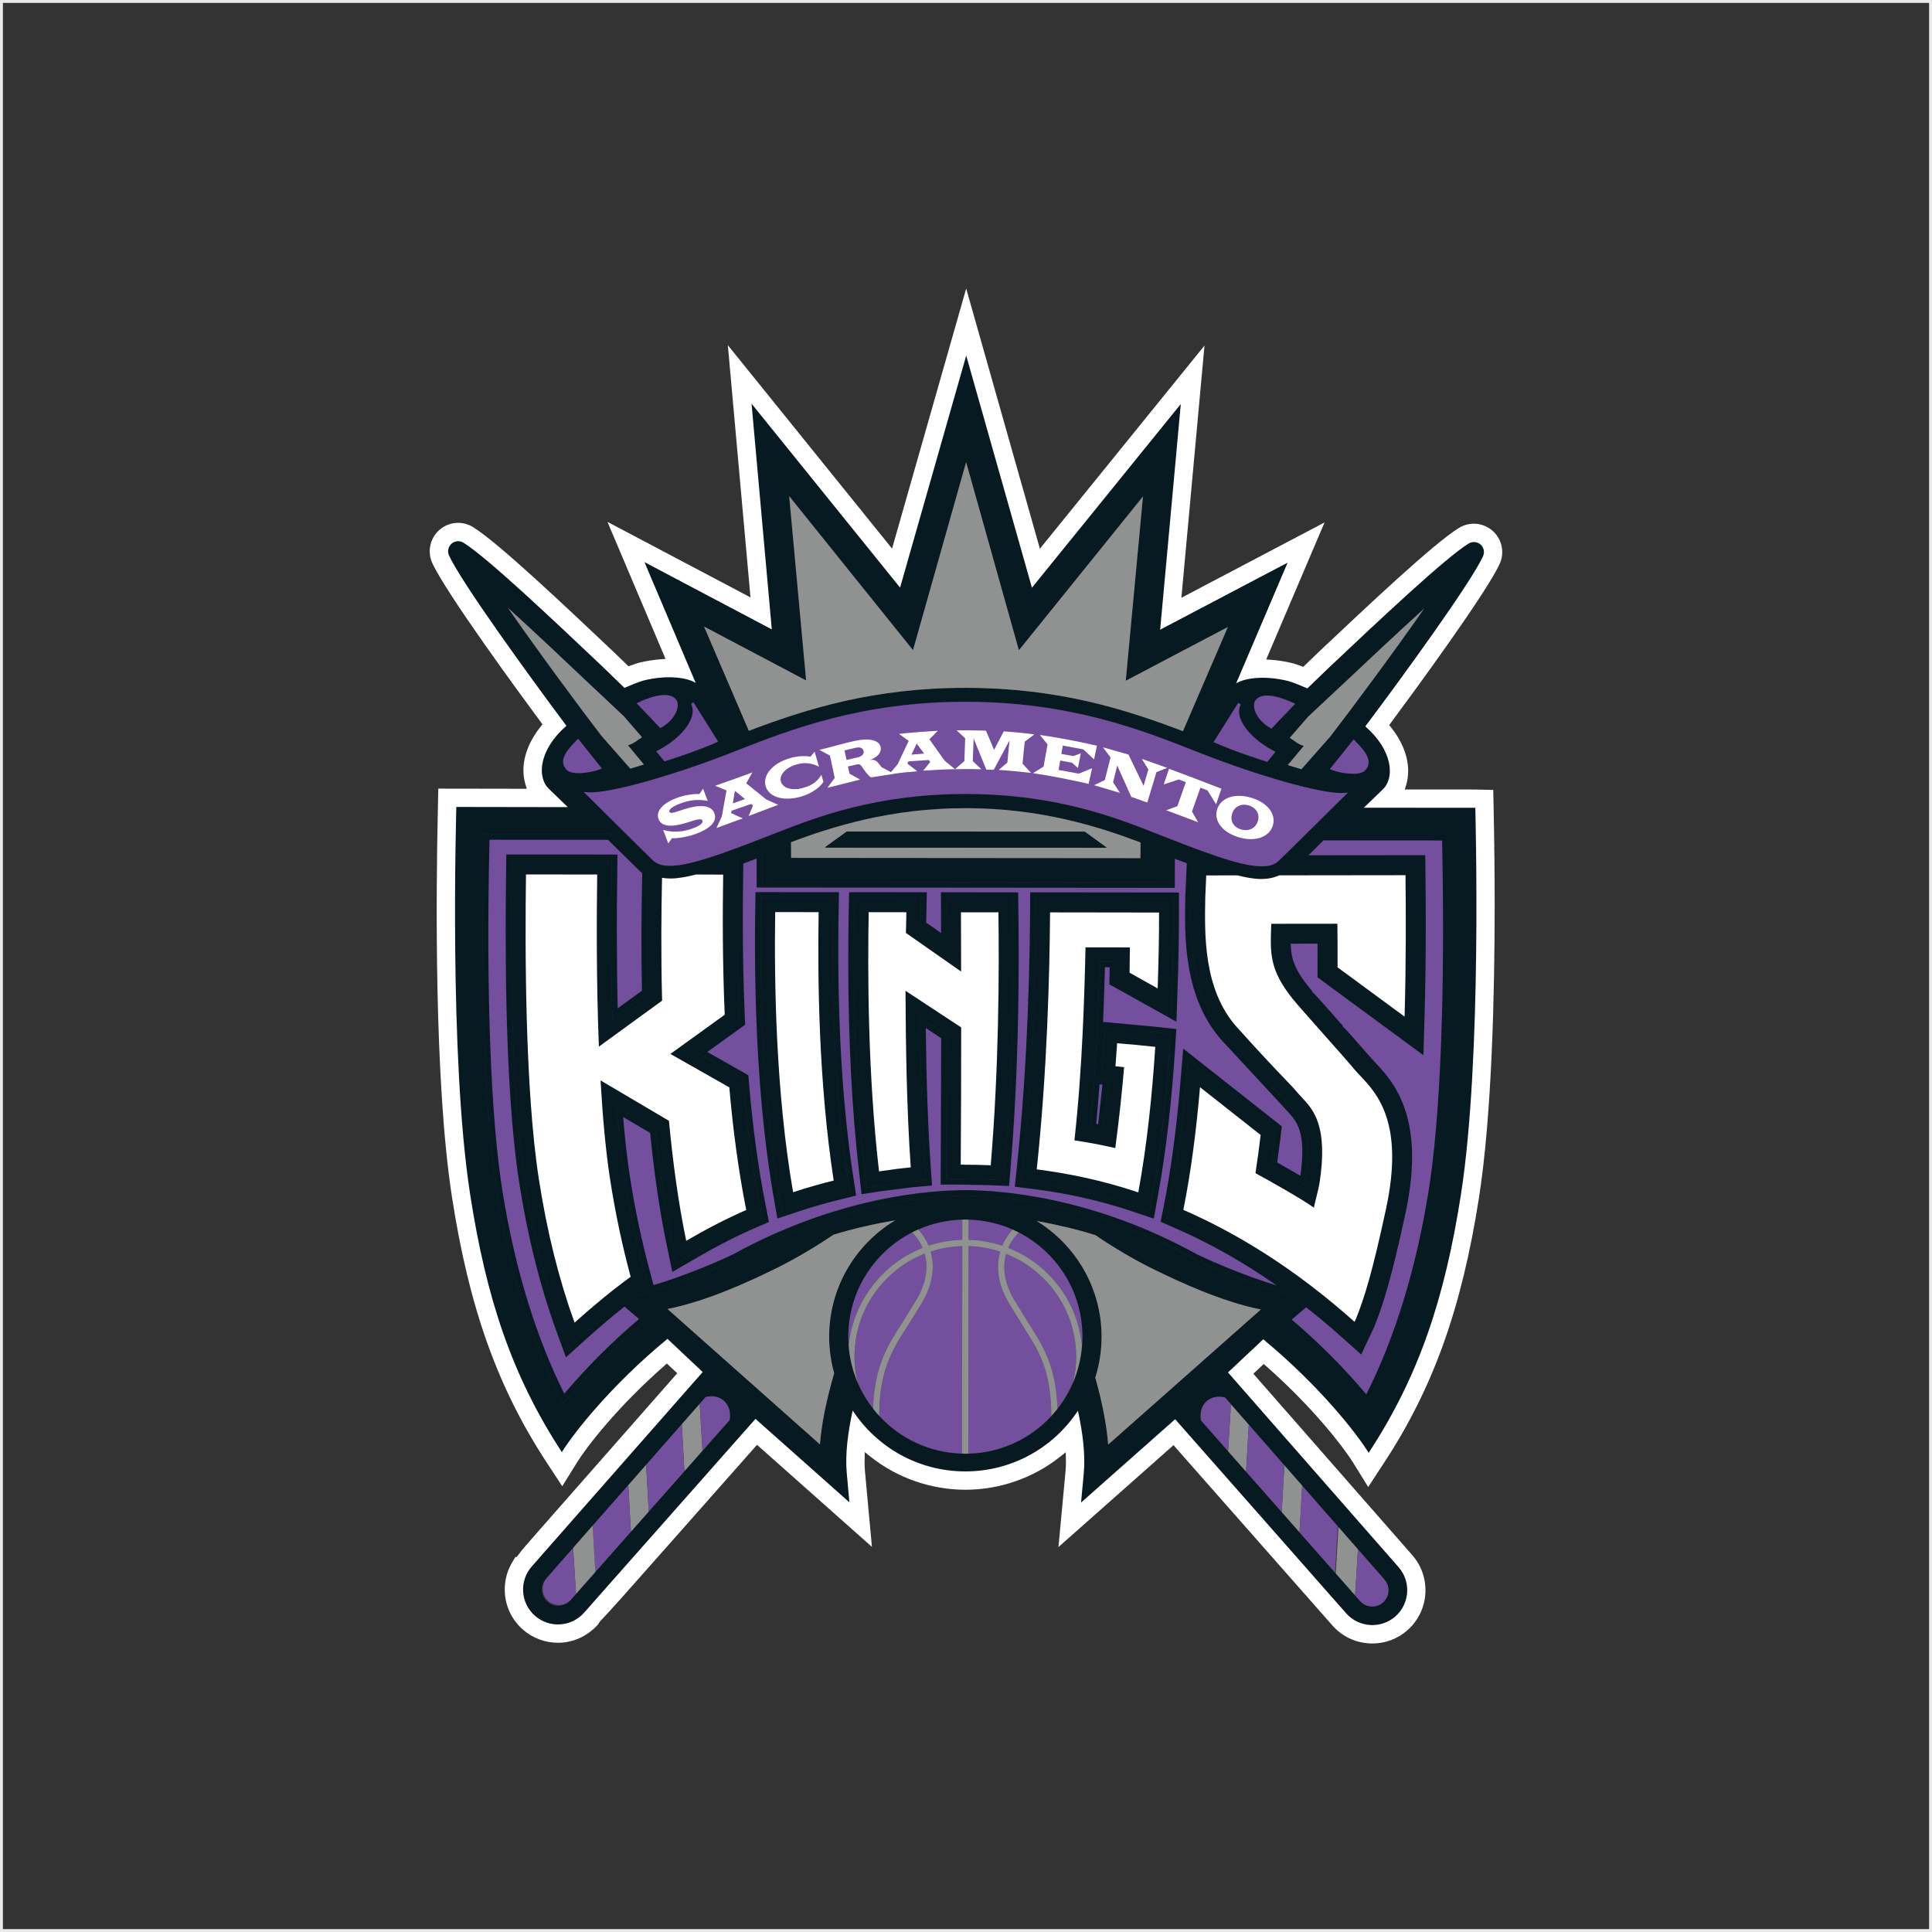 <?xml version="1.0" encoding="utf-8"?>
<!-- Generator: Adobe Illustrator 16.0.0, SVG Export Plug-In . SVG Version: 6.00 Build 0)  -->
<!DOCTYPE svg PUBLIC "-//W3C//DTD SVG 1.1//EN" "http://www.w3.org/Graphics/SVG/1.1/DTD/svg11.dtd">
<svg version="1.1" id="content" xmlns="http://www.w3.org/2000/svg" xmlns:xlink="http://www.w3.org/1999/xlink" x="0px" y="0px"
	 width="500px" height="500px" viewBox="0 0 500 500" enable-background="new 0 0 500 500" xml:space="preserve">
<rect x="0" y="0" width="500" height="500" fill="#333333" stroke="none"/>
<g id="bounds">
	<rect x="0.25" y="0.25" fill="none" stroke="#EAEAEA" stroke-miterlimit="10" width="499.5" height="499.5"/>
</g>
<rect id="position" x="0.5" y="0.5" display="none" fill="none" stroke="#000000" width="499" height="499"/>
<g>
	<path fill="#FFFFFF" d="M355.16,425.337c-0.29,0-0.584-0.01-0.873-0.037c-3.666-0.225-7.036-1.869-9.467-4.637l-41.119-46.658
		l-29.773,26.37l1.814-19.456c0.082-0.85,0.123-1.738,0.123-2.66l-0.055-2.422l-1.365,1.092c-6.942,5.561-15.688,8.615-24.614,8.615
		c-8.945-0.008-17.703-3.08-24.66-8.648l-1.368-1.096l-0.052,2.496c0,0.883,0.036,1.751,0.112,2.57l1.791,19.463l-29.738-26.411
		l-21.975,24.851c-11.531,13.043-16.304,18.441-18.665,20.852l-0.531,0.816c-2.769,3.072-6.48,4.711-10.346,4.711
		c-3.368,0-6.612-1.234-9.131-3.465c-2.752-2.44-4.39-5.807-4.617-9.479c-0.015-0.372-0.025-0.61-0.025-0.854
		c0-2.474,0.667-4.903,1.934-7.027l0.871-1.461l0.216,0.182l0.668-0.867c0.596-0.869,1.963-2.434,4.992-5.872l35.965-40.91
		l-2.684-2.523l-0.592,0.524c-12.287,10.792-20.131,21.023-22.565,24.93l-3.924,6.305l-4.072-6.209
		c-12.719-19.454-20.039-39.997-24.475-68.7c-4.646-30.083-4.099-79.667-3.652-99.591l0.125-6.035l22.899,0.037l-0.339-1.121
		c-0.354-1.166-0.528-2.396-0.528-3.66v-0.363c0.112-3.688,1.669-7.479,4.505-11.014l0.418-0.521l-0.396-0.538
		c-5.683-7.686-24.504-33.363-28.104-41.176c-0.447-0.978-0.674-2.013-0.674-3.077c0-2.09,0.901-4.093,2.473-5.494
		c1.359-1.201,3.091-1.859,4.875-1.859c1.367,0,2.708,0.388,3.88,1.114c6.531,4.045,23.949,20.539,36.666,32.575l3.553,3.44
		l0.515-0.19c0.824-0.308,1.525-0.544,2.098-0.71c1.955-0.48,3.873-0.785,5.763-0.92l1.211-0.086l-15.036-35.475l37.017,19.547
		l-5.86-65.267l42.499,52.639l19.185-67.308l19.075,67.341l42.598-52.574l-5.979,65.269l37.049-19.493l-15.1,35.457l1.219,0.085
		c1.892,0.133,3.812,0.441,5.705,0.912c0.604,0.175,1.316,0.408,2.146,0.725l0.516,0.197l3.907-3.761
		c13.312-12.558,29.872-28.173,36.378-32.188c1.166-0.725,2.506-1.107,3.863-1.107c1.779,0,3.512,0.658,4.871,1.853
		c1.584,1.412,2.483,3.413,2.483,5.5c0,1.063-0.231,2.104-0.69,3.095c-3.609,7.8-22.475,33.452-28.167,41.122l-0.396,0.541
		l0.421,0.522c2.825,3.528,4.375,7.315,4.478,10.961l0.004,0.387c0,1.293-0.18,2.522-0.533,3.681l-0.344,1.123l18.252,0.013
		l4.648,0.1l0.118,5.938c0.164,8.015,0.247,16.031,0.247,23.843c0,22.683-0.705,54.235-4.057,75.748
		c-4.497,28.715-11.854,49.248-24.598,68.649l-4.074,6.231l-3.926-6.344c-2.43-3.914-10.268-14.17-22.516-24.971l-0.594-0.524
		l-2.688,2.525l41.116,46.931c5.013,5.688,4.461,14.408-1.226,19.436C361.752,424.108,358.521,425.337,355.16,425.337z
		 M350.796,415.397c1.099,1.24,2.688,1.952,4.357,1.952c1.433,0,2.789-0.515,3.837-1.448c1.162-1.027,1.855-2.44,1.953-3.991
		c0.093-1.548-0.417-3.042-1.438-4.2l-46.192-52.728l13.488-12.665l2.192,1.816c12.424,10.287,20.576,20.073,24.331,24.992
		l0.777,1.02l0.659-1.099c10.136-16.923,16.153-34.962,20.121-60.331c4.475-28.629,4.135-76.363,3.781-95.562l-0.016-0.852
		l-33.706-0.015l10.714-10.321c0.543-0.523,0.836-1.479,0.809-2.609c-0.086-2.873-1.94-6.045-5.244-8.898l-2.268-1.977l1.805-2.408
		c8.4-11.191,19.422-26.354,25.785-36.146l-1.567-1.365c-7.96,6.877-19.933,18.171-28.766,26.5
		c-0.577,0.547-2.233,2.155-2.233,2.155l-1.234,1.199c-0.877,0.854-1.589,1.551-2.178,2.106l-1.553,1.453l-1.953-0.854
		c-2.023-0.882-3.664-1.513-4.49-1.744c-1.968-0.489-3.928-0.742-5.805-0.742c-2.828,0-4.569,0.604-5.152,0.962l-8.68,5.372
		l13.748-32.265l-30.206,15.89l4.91-53.732l-35.742,44.11l-15.609-55.121l-15.703,55.1l-35.671-44.18l4.822,53.747l-30.184-15.942
		l13.694,32.29l-8.663-5.383c-0.583-0.363-2.329-0.977-5.181-0.977c-1.861,0-3.831,0.258-5.856,0.758
		c-0.793,0.227-2.502,0.895-4.407,1.721l-1.946,0.848l-1.555-1.459c-0.723-0.68-1.651-1.59-2.613-2.535
		c-1.103-1.088-2.121-2.082-2.987-2.904c-8.402-7.951-20.77-19.658-28.84-26.535l-1.555,1.382
		c5.602,8.481,15.582,22.465,25.789,36.122l1.798,2.412l-2.269,1.975c-3.304,2.859-5.167,6.021-5.249,8.895
		c-0.031,1.146,0.258,2.086,0.818,2.631l10.669,10.326l-33.691-0.05l-0.017,0.853c-0.385,19.213-0.8,66.978,3.616,95.566
		c3.916,25.356,9.903,43.404,20.022,60.369l0.656,1.101l0.781-1.02c3.757-4.908,11.924-14.677,24.375-24.955l2.201-1.812
		l13.463,12.695l-46.279,52.633c-2.124,2.404-1.905,6.09,0.486,8.212c1.06,0.935,2.423,1.447,3.841,1.447
		c1.669,0,3.258-0.71,4.359-1.95l46.483-52.574l20.578,18.285l-0.031-1.977c-0.071-4.172,0.512-9.084,1.734-14.602l1.653-7.48
		l4.208,6.405c5.877,8.941,15.757,14.291,26.434,14.302c10.688,0,20.575-5.328,26.454-14.252l4.227-6.407l1.632,7.492
		c1.244,5.671,1.806,10.444,1.718,14.593l-0.041,1.983l20.606-18.242L350.796,415.397z"/>
	<path fill="#071921" d="M380.074,140.668c-6.122,3.789-23.455,20.137-36.109,32.071c-1.773,1.676-4.125,4.021-5.613,5.42
		c-1.844-0.803-3.777-1.586-4.914-1.898c-6.293-1.568-11.354-0.757-13.521,0.588l13.312-31.232l-32.982,17.345l5.341-58.403
		l-38.521,47.539l-17.009-60.074l-17.114,60.05l-38.44-47.605l5.24,58.414l-32.954-17.408l13.255,31.257
		c-2.166-1.346-7.224-2.17-13.523-0.609c-1.13,0.316-3.073,1.093-4.917,1.896c-1.486-1.398-3.826-3.754-5.598-5.429
		c-12.636-11.962-29.939-28.345-36.053-32.134c-0.976-0.608-2.232-0.504-3.102,0.26c-0.859,0.762-1.12,1.998-0.641,3.045
		c3.214,6.978,20.366,30.676,30.381,44.073c-7.081,6.144-7.705,13.224-4.576,16.278l4.931,4.773l-28.855-0.047
		c0,1.867-1.926,64.611,3.564,100.151c4.168,26.994,10.852,47.102,23.749,66.817c2.985-4.789,12.541-17.117,27.337-29.318
		l9.114,8.595l-44.214,50.292c-3.308,3.729-2.958,9.459,0.772,12.756c3.735,3.309,9.461,2.961,12.763-0.785l44.339-50.143
		l18.682,16.594l5.628,5.013l-0.68-7.513c-0.46-4.986,0.312-10.752,1.528-16.258c6.227,9.478,16.948,15.748,29.132,15.76
		c12.193,0.004,22.921-6.244,29.159-15.711c1.199,5.507,1.981,11.277,1.509,16.257l-0.701,7.515l5.646-5.002l18.709-16.564
		l44.25,50.218c3.299,3.741,9.021,4.093,12.758,0.8c3.732-3.305,4.095-9.021,0.794-12.757l-44.129-50.373l9.129-8.578
		c14.776,12.229,24.312,24.574,27.276,29.38c12.94-19.707,19.654-39.791,23.874-66.793c5.55-35.529,3.734-98.275,3.734-100.143
		l-28.86-0.005l4.939-4.771c3.13-3.057,2.521-10.135-4.551-16.285c10.047-13.387,27.229-37.05,30.459-44.021
		c0.479-1.045,0.221-2.282-0.633-3.048C382.312,140.177,381.052,140.069,380.074,140.668z M324.951,181.194
		c1.404-1.799,4.871-1.539,9.753,0.722l0.499,0.206l-6.163,6.451l-0.26-0.146c-2.241-1.307-3.804-3.22-4.17-5.127
		C324.447,182.435,324.562,181.685,324.951,181.194z M320.454,181.909l0.655,0.388c-0.521,0.964-0.584,2.101-0.195,3.362
		c0.93,3.01,4.381,6.424,8.779,8.695l0.414,0.213l-2.132,2.604l-0.241-0.076c-0.072-0.025-7.902-2.459-13.262-4.869l-0.396-0.182
		L320.454,181.909z M330.936,222.772c-1.316,1.215-2.729,1.438-4.733,1.42c-5.46-0.062-15.536-4.006-26.208-8.178l-1.424-0.557
		c-10.135-3.965-25.453-9.958-48.616-9.969c-23.156-0.022-38.485,5.941-48.625,9.887l-1.438,0.559
		c-10.671,4.154-20.753,8.08-26.214,8.125c-2.003,0.026-3.418-0.207-4.728-1.418c-1.265-1.177-16.488-16.303-17.137-16.951
		l-0.729-0.721l1.021,0.078c5.637,0.436,22.839-4.678,36.214-9.875l2.512-0.986c13.567-5.309,32.138-12.591,59.145-12.566
		c27.003,0.025,45.561,7.334,59.117,12.672l2.518,0.984c13.365,5.223,30.566,10.365,36.189,9.938l1.026-0.079l-0.733,0.721
		C347.446,206.501,332.199,221.601,330.936,222.772z M295.178,218.04c-0.006,0.432-0.035,3.463-0.039,4.056
		c-0.742-0.002-89.659-0.077-90.398-0.077c-0.006-0.594-0.022-3.619-0.029-4.049c10.948-4.139,25.945-8.824,45.237-8.808
		C269.242,209.171,284.23,213.894,295.178,218.04z M208.621,176.104c0,0-4.168-45.333-4.38-47.7
		c1.493,1.868,32.043,39.862,32.043,39.862s13.048-46.215,13.746-48.666c0.685,2.455,13.658,48.688,13.658,48.688
		s30.612-37.95,32.113-39.805c-0.226,2.367-4.459,47.697-4.459,47.697s24.678-12.986,26.438-13.922
		c-0.778,1.817-11.365,26.35-11.635,26.983c-15.24-5.839-32.602-11.201-56.167-11.224c-23.569-0.026-40.941,5.323-56.185,11.127
		c-0.271-0.619-10.814-25.179-11.593-26.989C183.962,163.076,208.621,176.104,208.621,176.104z M178.839,182.174l0.654-0.383
		l6.366,10.151l-0.395,0.181c-5.361,2.397-13.186,4.815-13.265,4.846l-0.241,0.077l-2.13-2.611l0.418-0.216
		c4.403-2.261,7.848-5.669,8.79-8.674C179.422,184.272,179.362,183.142,178.839,182.174z M165.244,181.772
		c4.892-2.26,8.352-2.504,9.761-0.707c0.385,0.494,0.504,1.244,0.337,2.109c-0.371,1.908-1.936,3.816-4.187,5.121l-0.264,0.141
		l-6.125-6.433L165.244,181.772z M131.424,157.301c6.915,6.277,14.786,13.704,20.734,19.345l9.307,8.752v-0.002l0.559,0.66
		c0,0,3.625,4.184,4.119,4.76c-0.395,0.263-0.958,0.64-0.958,0.64c-0.662,0.479-1.338,0.979-2.159,1.256l-0.521,0.183
		c0,0,3.529,4.239,4.134,4.969c-0.78,0.242-3.164,0.969-3.526,1.076c-0.304-0.347-7.471-8.488-7.471-8.488
		C150.155,183.288,139.455,168.851,131.424,157.301z M146.689,199.269c-2.561-2.557,0.568-5.688,2.639-7.769l0.3-0.304l0.267,0.336
		l5.854,7.342l-0.466,0.191C153.148,199.954,148.123,200.716,146.689,199.269z M167.286,341.665
		c-7.52,6.229-14.646,13.355-21.18,21.188l-0.364,0.434l-0.267-0.497c-7.775-15.093-13.419-33.169-16.779-53.726
		c-3.127-19.184-4.37-51.477-3.489-90.916l0.042-2.271l32.559,0.027l0.158,0.01l8.115,7.998l0.52,0.502l1.058,0.9l-0.004,0.883
		c-0.256,10.906-0.279,20.955-0.061,30.725l0.006,0.198l-9.114,6.633l-0.023-0.719c-0.184-6.948-0.283-14.378-0.283-22.206
		c0-4.678,0.034-9.496,0.102-14.438c0,0,0.04-3.136,0.048-3.769c-0.629,0-25.248-0.021-25.866-0.021
		c-0.006,0.613-0.05,3.672-0.05,3.672c-0.06,4.541-0.102,9.416-0.102,14.469c0,21.896,0.725,47.285,3.475,65.008
		c2.125,13.734,5.296,26.47,9.415,37.844c0,0,1.57,4.305,1.882,5.178c0.689-0.615,4.1-3.685,4.1-3.685
		c3.578-3.2,6.917-6.015,10.217-8.596l0.244-0.19l5.98,5.1L167.286,341.665z M188.838,367.411l-0.014,0.104l-7.028,7.952
		l-4.666,5.277l-9.229,10.438l-4.617,5.229l-9.225,10.432l-4.551,5.145l-1.934,2.189c-1.528,1.738-4.195,1.896-5.935,0.36
		c-0.839-0.745-1.338-1.771-1.401-2.896c-0.066-1.126,0.3-2.207,1.039-3.039l7.516-8.557l4.579-5.199l9.22-10.493l4.613-5.252
		l9.216-10.483l4.643-5.285l1.574-1.789l0.125-0.035c1.757-0.383,3.378-0.033,4.551,0.988c1.051,0.914,1.611,2.262,1.611,3.812
		C188.925,366.669,188.898,367.036,188.838,367.411z M215.886,355.386c-2.057,7.062-3.254,13.097-3.685,18.42
		c-1.051-0.938-38.392-34.107-39.456-35.043c10.59-2.114,21.455-7.309,27.348-10.142c1.266-0.608,7.962-3.901,15.627-9.093
		c5.252-1.607,10.634-2.825,15.972-3.727c-10.565,6.364-17.098,17.68-17.106,30.098c0,0.018,0,0.025,0,0.048
		C214.585,349.122,215.028,352.3,215.886,355.386z M280.045,348.09c-0.256,3.485-1.082,6.806-2.406,9.854
		c-1.024,2.386-2.354,4.607-3.938,6.625c-0.52,0.662-1.053,1.297-1.622,1.912c-5.373,5.801-12.979,9.489-21.437,9.712
		c-0.281,0.017-0.552,0.021-0.827,0.021c-0.281,0-0.547-0.012-0.82-0.021c-8.472-0.233-16.068-3.937-21.429-9.745
		c-0.552-0.604-1.081-1.226-1.584-1.873c-1.596-2.047-2.948-4.301-3.984-6.718c-1.308-3.033-2.117-6.331-2.363-9.784
		c-0.048-0.715-0.081-1.443-0.081-2.174c0.01-11.768,6.72-21.941,16.516-26.954c0.529-0.271,1.064-0.529,1.609-0.767
		c3.497-1.535,7.332-2.425,11.368-2.531c0.275-0.01,0.547-0.025,0.822-0.025c0.271,0,0.552,0.018,0.827,0.025
		c4.043,0.115,7.887,1.021,11.385,2.561c0.541,0.24,1.062,0.489,1.588,0.764c9.785,5.025,16.479,15.221,16.469,26.982
		C280.125,346.67,280.094,347.382,280.045,348.09z M318.572,363.433c1.088,1.244,2.682,3.064,4.625,5.279
		c2.592,2.955,5.773,6.602,9.186,10.483c1.518,1.732,3.078,3.517,4.641,5.296c3.135,3.58,6.303,7.187,9.188,10.488
		c1.626,1.863,3.165,3.613,4.562,5.217c4.45,5.09,7.515,8.585,7.515,8.585c0.684,0.776,1.05,1.751,1.05,2.778
		c0,0.084,0,0.18-0.01,0.27c-0.062,1.124-0.57,2.14-1.408,2.885c-1.742,1.532-4.396,1.374-5.93-0.366l-1.941-2.206l-4.512-5.123
		l-9.224-10.461l-4.608-5.236l-9.225-10.461l-4.68-5.316l-6.984-7.924l-0.02-0.105c-0.319-2.005,0.235-3.802,1.531-4.92
		c1.178-1.023,2.801-1.363,4.557-0.971l0.117,0.023C317.004,361.647,317.576,362.298,318.572,363.433z M286.791,373.872
		c-0.395-5.013-1.506-10.838-3.333-17.345c1.069-3.415,1.63-6.966,1.63-10.563c0-0.01,0-0.019,0-0.019
		c0-12.301-6.412-23.546-16.797-29.96c5.05,0.903,10.148,2.094,15.171,3.653c7.511,5.136,14.239,8.458,15.515,9.063
		c5.894,2.838,16.744,8.051,27.326,10.201C325.239,339.833,287.855,372.934,286.791,373.872z M309.209,325.948
		c-26.953-14.859-50.477-16.484-59.338-16.488c-8.866-0.006-32.396,1.572-59.394,16.4c-6.422,3.077-17.254,7.451-26.655,9.666
		l-0.31-0.666l1.9-1.412c0,0,1.711-1.253,2.061-1.504c-0.114-0.419-0.662-2.476-0.662-2.476c-2.169-8.063-3.931-16.432-5.242-24.858
		c-0.748-4.853-1.387-10.729-1.909-17.482l-0.054-0.719l10.011,5.908l0.025,0.188c1.07,10.871,2.521,20.753,4.309,29.365
		c0,0,0.878,4.205,1.054,5.046c1.185-0.688,4.459-2.589,4.459-2.589c5.348-3.117,10.3-5.654,15.153-7.775
		c0,0,2.277-0.998,2.735-1.195c-0.135-0.693-0.583-2.943-0.583-2.943c-1.907-9.557-3.355-20.1-4.311-31.326
		c0,0-0.142-1.631-0.171-1.945c-0.404-0.23-11.928-6.766-11.928-6.766s10.723-7.729,11-7.921c-0.016-0.337-0.083-2.009-0.083-2.009
		c-0.329-7.779-0.492-15.783-0.492-24.244c0-3.826,0.031-7.75,0.101-11.781l0.042-3.688l0.015-0.267l6.333-2.362
		c0,0-0.006,7.444-0.006,8.135c0.747,0,104.592,0.089,105.333,0.089c0.002-0.687,0.015-8.166,0.015-8.166l6.025,2.272l-0.182,3.963
		c0,0-0.25,5.664-0.254,5.774l-0.021,0.918c-0.145,9.229-0.391,24.675,9.229,35.312l12.279,13.248l3.557,3.854l0.999,1.099
		c2.612,2.812,5.585,5.987,3.569,19.057l-0.079,0.404l-0.098,0.524l-8.431-4.858l-0.228-0.136l0.981-7.421
		c0,0,0.199-1.719,0.238-2.062c-0.379-0.307-21.839-17.228-22.748-17.939c-0.158,1.828-0.59,6.874-0.59,6.874
		c-1.012,11.772-2.438,22.313-4.266,31.326c0,0-0.488,2.458-0.58,2.95c0.646,0.293,2.738,1.199,2.738,1.199
		c10.658,4.648,21.179,10.854,31.265,18.441l-0.319,0.666C326.347,333.393,315.596,329.019,309.209,325.948z M353.236,199.444
		c-1.445,1.445-6.463,0.675-8.604-0.209l-0.463-0.195l5.562-6.939l0.568-0.719l0.301,0.299
		C352.67,193.749,355.791,196.89,353.236,199.444z M344.271,190.614c0.018-0.012-6.646,7.525-7.472,8.455
		c-0.363-0.105-2.732-0.844-3.525-1.078c0.611-0.73,4.143-4.967,4.143-4.967l-0.514-0.179c-0.82-0.276-1.502-0.778-2.161-1.267
		c0,0-0.558-0.379-0.944-0.643c0.492-0.568,4.168-4.801,4.168-4.801l0.545-0.633c0.006-0.002,9.293-8.704,9.293-8.704
		c5.965-5.614,13.834-13.029,20.771-19.306C360.53,169.022,349.799,183.444,344.271,190.614z"/>
	<path fill="#071921" d="M161.405,336.478c-3.298,2.579-6.636,5.393-10.219,8.598c0,0-3.41,3.064-4.097,3.686
		c-0.312-0.873-1.879-5.182-1.879-5.182c-4.12-11.373-7.297-24.096-9.422-37.842c-2.75-17.717-3.467-43.111-3.467-65.008
		c0-5.055,0.034-9.93,0.094-14.47c0,0,0.048-3.057,0.054-3.671c0.617,0,25.237,0.02,25.864,0.02
		c-0.008,0.637-0.048,3.771-0.048,3.771c-0.064,4.939-0.102,9.764-0.102,14.438c0,7.83,0.087,15.258,0.287,22.207l0.017,0.719
		l9.114-6.633l-0.006-0.197c-0.219-9.764-0.196-19.818,0.061-30.725l0.004-0.885l-1.058-0.9l-0.514-0.502l-8.121-8.002l-0.158-0.006
		l-32.559-0.027l-0.042,2.271c-0.88,39.443,0.362,71.733,3.483,90.918c3.362,20.557,9.003,38.63,16.787,53.723l0.265,0.502
		l0.364-0.434c6.534-7.827,13.658-14.951,21.18-21.188l0.352-0.285l-5.983-5.104L161.405,336.478z"/>
	<path fill="#734F9D" d="M146.036,360.685c-7.324-14.648-12.676-32.086-15.91-51.853c-3.111-19.106-4.344-51.294-3.468-90.653
		l0.015-0.855l30.691,0.029l8.235,8.1l0.61,0.521v0.217c-0.248,10.705-0.277,20.602-0.071,30.194l-6.274,4.566
		c-0.15-6.327-0.229-13.091-0.229-20.134c0-4.668,0.033-9.481,0.102-14.416l0.066-5.243l-28.772-0.021l-0.06,5.104
		c-0.063,4.542-0.102,9.429-0.102,14.488c0,28.358,1.176,50.309,3.49,65.229c2.138,13.807,5.332,26.624,9.485,38.103l2.613,7.207
		l5.696-5.122c3.364-3.014,6.461-5.632,9.461-8l3.77,3.212C158.534,347.138,152.039,353.63,146.036,360.685z"/>
	<path fill="#071921" d="M348.832,205.134l-1.029,0.079c-5.621,0.429-22.824-4.716-36.188-9.937l-2.52-0.986
		c-13.559-5.338-32.109-12.645-59.114-12.672c-27.007-0.021-45.58,7.26-59.145,12.568l-2.513,0.984
		c-13.377,5.197-30.577,10.314-36.212,9.875l-1.024-0.078l0.728,0.721c0.652,0.648,15.876,15.77,17.137,16.953
		c1.31,1.211,2.726,1.442,4.732,1.422c5.46-0.049,15.539-3.977,26.213-8.129l1.437-0.561c10.143-3.943,25.472-9.909,48.623-9.889
		c23.163,0.02,38.481,6.006,48.619,9.971l1.423,0.559c10.674,4.172,20.746,8.121,26.207,8.178c2.002,0.021,3.418-0.205,4.736-1.42
		c1.268-1.172,16.508-16.271,17.164-16.92L348.832,205.134z M281.719,202.878c-3.846-0.902-10.146-2.152-14.373-2.77l2.723-1.701
		l1.035-5.74l-1.981-2.443c3.25,0.438,8.94,1.445,14.757,2.762l-0.742,3.559l-2.764-2.585l-5.338-0.997l-0.362,2.173l3.076,0.546
		l1.938-0.701l-0.729,3.771l-1.54-1.354l-3.044-0.563l-0.424,2.437l5.209,0.974l3.465-1.396L281.719,202.878z"/>
	<path fill="#734F9D" d="M348.832,205.134l-1.029,0.079c-5.621,0.429-22.824-4.716-36.188-9.937l-2.52-0.986
		c-13.559-5.338-32.109-12.645-59.114-12.672c-27.007-0.021-45.58,7.26-59.145,12.568l-2.513,0.984
		c-13.377,5.197-30.577,10.314-36.212,9.875l-1.024-0.078l0.728,0.721c0.652,0.648,15.876,15.77,17.137,16.953
		c1.31,1.211,2.726,1.442,4.732,1.422c5.46-0.049,15.539-3.977,26.213-8.129l1.437-0.561c10.143-3.943,25.472-9.909,48.623-9.889
		c23.163,0.02,38.481,6.006,48.619,9.971l1.423,0.559c10.674,4.172,20.746,8.121,26.207,8.178c2.002,0.021,3.418-0.205,4.736-1.42
		c1.268-1.172,16.508-16.271,17.164-16.92L348.832,205.134z"/>
	<polygon fill="#071921" points="189.668,207.905 192.781,206.784 190.2,204.669 	"/>
	<polygon fill="#734F9D" points="189.668,207.905 192.781,206.784 190.2,204.669 	"/>
	<path fill="#FFFFFF" d="M177.249,209.372c-2.148,0.656-3.726,1.449-4.009,0.689c-0.25-0.666,1.263-1.533,2.939-2.156
		c2.215-0.821,4.484-1.146,6.978-0.621l-1.197-3.172l-0.961,1.388c-1.495-0.093-3.851,0.261-5.75,0.962
		c-3.577,1.324-5.614,3.385-4.821,5.496c0.798,2.109,3.546,2.1,7.195,0.984c2.159-0.629,3.857-1.363,4.151-0.572
		c0.288,0.76-0.945,1.449-2.647,2.078c-2.236,0.836-5.026,1.076-7.505,0.338l1.322,3.498l0.947-1.348
		c1.478,0.067,4.22-0.395,6.118-1.098c3.577-1.322,5.712-3.111,4.865-5.378C184.023,208.202,180.834,208.248,177.249,209.372z"/>
	<path fill="#734F9D" d="M250.678,320.86l0.369,0.011c2.732,0.108,5.426,0.587,8.008,1.407l0.326,0.096l0.143-0.314
		c0.781-1.751,1.754-3.012,2.436-3.76c0.008,0,0.057-0.033,0.119-0.086c-3.501-1.545-7.354-2.443-11.393-2.561v0.023
		C250.686,315.683,250.678,320.86,250.678,320.86z"/>
	<path fill="#734F9D" d="M240.199,322.056l0.142,0.318l0.325-0.113c2.583-0.813,5.271-1.277,8.004-1.39l0.369-0.011
		c0,0,0-3.186,0.006-5.207c-4.041,0.107-7.873,0.996-11.37,2.529c0.048,0.053,0.083,0.094,0.083,0.094
		C238.442,319.034,239.42,320.302,240.199,322.056z"/>
	<path fill="#734F9D" d="M264.618,343.008c-0.007-0.021-3.731-6.095-3.731-6.095c-1.729-3.072-2.602-6.09-2.602-9.016
		c0-1.225,0.152-2.432,0.455-3.617l0.088-0.348l-0.34-0.116c-2.387-0.753-4.877-1.188-7.408-1.288l-0.406-0.023l-0.045,53.688v0.007
		c8.467-0.217,16.071-3.912,21.436-9.713v-0.025C272.078,354.572,268.777,349.456,264.618,343.008z"/>
	<path fill="#734F9D" d="M278.512,351.171c0-7.654-2.977-14.848-8.389-20.266c-2.703-2.697-5.834-4.803-9.328-6.25l-0.415-0.171
		l-0.108,0.432c-0.236,0.979-0.35,1.974-0.35,2.987c0,2.621,0.797,5.373,2.387,8.197l3.664,5.963
		c3.908,6.084,7.258,11.287,7.688,22.068c0,0,0.013,0.184,0.03,0.438c1.582-2.018,2.908-4.239,3.938-6.625
		c0.562-2.231,0.87-4.496,0.877-6.76C278.512,351.192,278.512,351.179,278.512,351.171z"/>
	<path fill="#734F9D" d="M238.398,323.092l0.375-0.153l-0.171-0.375c-0.791-1.695-1.802-2.885-2.537-3.616
		c-9.792,5.009-16.506,15.188-16.517,26.954c0,0.729,0.033,1.459,0.081,2.174c0.169-1.062,0.304-1.891,0.304-1.891
		C221.642,335.896,228.718,327.046,238.398,323.092z"/>
	<path fill="#734F9D" d="M233.669,342.079c0.01-0.018,3.697-5.992,3.697-5.992c1.601-2.83,2.409-5.59,2.409-8.217
		c0-1.016-0.117-2.006-0.354-2.967l-0.108-0.436l-0.414,0.174c-3.487,1.438-6.635,3.537-9.333,6.236
		c-5.423,5.41-8.41,12.613-8.416,20.272v0.021c0,2.236,0.298,4.48,0.843,6.695c1.037,2.416,2.39,4.676,3.984,6.717
		c0-0.285,0-0.506,0-0.506C226.418,353.313,229.78,348.106,233.669,342.079z"/>
	<path fill="#734F9D" d="M263.656,318.972c-0.719,0.707-1.738,1.899-2.535,3.6l-0.182,0.377l0.377,0.146
		c3.734,1.532,7.093,3.772,9.971,6.655c4.505,4.518,7.428,10.205,8.447,16.45c0,0,0.132,0.835,0.306,1.896
		c0.05-0.706,0.077-1.422,0.077-2.138C280.136,334.196,273.439,324.004,263.656,318.972z"/>
	<path fill="#734F9D" d="M248.634,322.522c-2.531,0.104-5.023,0.534-7.411,1.283l-0.354,0.109l0.094,0.352
		c0.3,1.178,0.452,2.375,0.452,3.593c0,2.927-0.878,5.949-2.619,9.032l-3.73,6.059c-4.185,6.476-7.482,11.6-7.504,23.494
		c5.36,5.812,12.957,9.514,21.429,9.743c0.002-8.003,0.048-53.692,0.048-53.692L248.634,322.522z"/>
	<path fill="#909191" d="M271.29,329.743c-2.876-2.887-6.233-5.125-9.972-6.651l-0.377-0.153l0.18-0.375
		c0.804-1.695,1.82-2.892,2.541-3.592c-0.525-0.272-1.047-0.521-1.586-0.764c-0.064,0.059-0.111,0.086-0.119,0.086
		c-0.676,0.747-1.652,2.008-2.434,3.762l-0.145,0.312l-0.325-0.098c-2.581-0.818-5.269-1.294-8.009-1.403l-0.369-0.014l0.01-5.182
		c0,0,0-0.013,0-0.025c-0.271-0.008-0.552-0.023-0.823-0.023c-0.277,0-0.549,0.018-0.826,0.023c-0.006,2.02-0.006,5.207-0.006,5.207
		l-0.366,0.014c-2.729,0.109-5.423,0.573-8.002,1.389l-0.329,0.108l-0.142-0.314c-0.774-1.753-1.749-3.019-2.442-3.782
		c0,0-0.038-0.042-0.081-0.086c-0.543,0.235-1.083,0.496-1.611,0.767c0.737,0.731,1.747,1.921,2.538,3.618l0.171,0.375l-0.373,0.151
		c-9.681,3.949-16.758,12.804-18.474,23.087c0,0-0.129,0.835-0.3,1.896c0.243,3.453,1.06,6.751,2.36,9.784
		c-0.545-2.218-0.837-4.452-0.837-6.694c0,0,0-0.02,0-0.023c0.004-7.667,2.994-14.859,8.413-20.271
		c2.702-2.706,5.841-4.8,9.334-6.236l0.412-0.173l0.108,0.433c0.237,0.964,0.35,1.957,0.35,2.967c0,2.629-0.803,5.388-2.404,8.219
		c0,0-3.685,5.975-3.697,5.991c-3.889,6.026-7.251,11.233-7.695,21.996c0,0,0,0.216,0,0.506c0.504,0.645,1.033,1.268,1.585,1.866
		c0.024-11.894,3.322-17.018,7.504-23.489l3.728-6.057c1.749-3.079,2.627-6.104,2.627-9.032c0-1.218-0.154-2.415-0.454-3.593
		l-0.094-0.352l0.354-0.109c2.384-0.756,4.882-1.182,7.411-1.281l0.404-0.023c0,0-0.043,45.694-0.048,53.694
		c0.275,0.011,0.548,0.021,0.82,0.021c0.273,0,0.547-0.006,0.825-0.021v-0.006l0.045-53.688l0.406,0.023
		c2.53,0.104,5.016,0.542,7.407,1.29l0.341,0.116l-0.089,0.352c-0.303,1.182-0.455,2.389-0.455,3.613
		c0,2.93,0.873,5.945,2.603,9.014l3.731,6.094c4.158,6.455,7.451,11.564,7.451,23.461v0.025c0.565-0.617,1.109-1.256,1.625-1.912
		c-0.019-0.256-0.026-0.438-0.026-0.438c-0.433-10.777-3.787-15.988-7.688-22.072l-3.66-5.955c-1.596-2.826-2.396-5.58-2.396-8.199
		c0-1.021,0.115-2.007,0.358-2.989l0.104-0.429l0.41,0.174c3.496,1.443,6.625,3.555,9.332,6.248
		c5.404,5.416,8.387,12.615,8.387,20.264c0,0.01,0,0.021,0,0.021c-0.006,2.264-0.312,4.529-0.879,6.764
		c1.324-3.059,2.15-6.373,2.406-9.857c-0.176-1.064-0.303-1.898-0.303-1.898C278.719,339.946,275.795,334.259,271.29,329.743z"/>
	<polygon fill="#909191" points="181.74,374.388 181.377,368.366 181.108,363.853 181.065,363.326 176.42,368.616 176.477,369.114 
		177.092,380.205 177.126,380.753 181.79,375.469 181.772,374.923 	"/>
	<polygon fill="#909191" points="167.246,379.628 167.207,379.102 162.593,384.354 162.637,384.872 163.003,391.499 
		163.215,395.337 163.251,395.876 163.285,396.411 167.901,391.185 167.863,390.661 	"/>
	<path fill="#909191" d="M350.771,400.2c-1.349-1.541-2.828-3.229-4.387-5.009l-0.109,1.983l-0.52,8.971l-0.033,0.589l-0.021,0.479
		l4.342,4.928l0.668,0.764l0.014-0.479l0.04-0.594l0.671-10.871C351.215,400.708,351.002,400.464,350.771,400.2z"/>
	<path fill="#909191" d="M318.504,364.5l-0.514,8.349l-0.145,2.188l-0.051,0.514l4.676,5.316l0.045-0.53l0.641-11.09l0.033-0.534
		c-1.939-2.219-3.529-4.039-4.617-5.279l-0.041,0.543L318.504,364.5z"/>
	<path fill="#909191" d="M332.335,380.301l-0.283,4.981l-0.313,5.518l-0.03,0.531l4.607,5.238l0.026-0.547l0.035-0.537l0.188-3.356
		l0.415-7.104l0.043-0.525c-1.558-1.785-3.119-3.562-4.641-5.296l-0.01,0.564L332.335,380.301z"/>
	<path fill="#909191" d="M163.12,198.922c0.362-0.108,2.746-0.835,3.527-1.075c-0.605-0.729-4.134-4.969-4.134-4.969l0.52-0.179
		c0.82-0.283,1.497-0.78,2.159-1.261c0,0,0.561-0.377,0.958-0.646c-0.493-0.566-4.12-4.758-4.12-4.758l-0.558-0.654v0.002
		l-9.308-8.749c-5.95-5.642-13.819-13.072-20.734-19.348c8.029,11.549,18.725,25.985,24.221,33.14
		C155.647,190.437,162.814,198.576,163.12,198.922z"/>
	<path fill="#071921" d="M155.289,199.077l0.466-0.193l-5.854-7.344l-0.269-0.335l-0.304,0.3c-2.071,2.08-5.2,5.207-2.639,7.771
		C148.123,200.716,153.148,199.954,155.289,199.077z"/>
	<path fill="#734F9D" d="M155.289,199.077l0.466-0.193l-5.854-7.344l-0.269-0.335l-0.304,0.3c-2.071,2.08-5.2,5.207-2.639,7.771
		C148.123,200.716,153.148,199.954,155.289,199.077z"/>
	<path fill="#071921" d="M171.155,188.29c2.245-1.299,3.81-3.207,4.183-5.121c0.171-0.865,0.052-1.615-0.333-2.111
		c-1.41-1.796-4.875-1.551-9.761,0.709l-0.481,0.229l6.122,6.43L171.155,188.29z"/>
	<path fill="#734F9D" d="M171.155,188.29c2.245-1.299,3.81-3.207,4.183-5.121c0.171-0.865,0.052-1.615-0.333-2.111
		c-1.41-1.796-4.875-1.551-9.761,0.709l-0.481,0.229l6.122,6.43L171.155,188.29z"/>
	<path fill="#071921" d="M170.239,194.217l-0.418,0.216l2.13,2.607l0.241-0.073c0.073-0.028,7.907-2.45,13.265-4.851l0.395-0.182
		l-6.365-10.149l-0.654,0.383c0.523,0.97,0.583,2.104,0.189,3.366C178.09,188.548,174.643,191.952,170.239,194.217z"/>
	<path fill="#734F9D" d="M170.239,194.217l-0.418,0.216l2.13,2.607l0.241-0.073c0.073-0.028,7.907-2.45,13.265-4.851l0.395-0.182
		l-6.365-10.149l-0.654,0.383c0.523,0.97,0.583,2.104,0.189,3.366C178.09,188.548,174.643,191.952,170.239,194.217z"/>
	<path fill="#909191" d="M249.977,178.015c23.566,0.021,40.927,5.389,56.167,11.221c0.271-0.627,10.854-25.167,11.637-26.977
		c-1.752,0.926-26.438,13.922-26.438,13.922s4.236-45.336,4.46-47.705c-1.504,1.863-32.113,39.807-32.113,39.807
		s-12.977-46.236-13.658-48.688c-0.695,2.451-13.746,48.665-13.746,48.665s-30.546-38-32.045-39.859
		c0.215,2.362,4.382,47.698,4.382,47.698s-24.661-13.029-26.419-13.953c0.781,1.812,11.318,26.373,11.593,26.988
		C209.04,183.336,226.41,177.991,249.977,178.015z"/>
	<path fill="#071921" d="M350.303,191.375l-0.568,0.719l-5.56,6.944l0.464,0.191c2.137,0.892,7.152,1.66,8.6,0.215
		c2.561-2.559-0.562-5.697-2.627-7.777L350.303,191.375z"/>
	<path fill="#734F9D" d="M350.303,191.375l-0.568,0.719l-5.56,6.944l0.464,0.191c2.137,0.892,7.152,1.66,8.6,0.215
		c2.561-2.559-0.562-5.697-2.627-7.777L350.303,191.375z"/>
	<path fill="#071921" d="M328.78,188.427l0.26,0.146l6.163-6.451l-0.499-0.206c-4.888-2.261-8.349-2.521-9.753-0.722
		c-0.389,0.49-0.504,1.24-0.341,2.109C324.973,185.207,326.539,187.12,328.78,188.427z"/>
	<path fill="#734F9D" d="M328.78,188.427l0.26,0.146l6.163-6.451l-0.499-0.206c-4.888-2.261-8.349-2.521-9.753-0.722
		c-0.389,0.49-0.504,1.24-0.341,2.109C324.973,185.207,326.539,187.12,328.78,188.427z"/>
	<path fill="#071921" d="M314.47,192.226c5.362,2.41,13.182,4.844,13.255,4.869l0.244,0.076l2.135-2.604l-0.415-0.213
		c-4.402-2.271-7.845-5.688-8.776-8.695c-0.393-1.262-0.322-2.398,0.199-3.362l-0.66-0.388l-6.381,10.139L314.47,192.226z"/>
	<path fill="#734F9D" d="M314.47,192.226c5.362,2.41,13.182,4.844,13.255,4.869l0.244,0.076l2.135-2.604l-0.415-0.213
		c-4.402-2.271-7.845-5.688-8.776-8.695c-0.393-1.262-0.322-2.398,0.199-3.362l-0.66-0.388l-6.381,10.139L314.47,192.226z"/>
	<path fill="#909191" d="M338.504,185.513l-0.546,0.635c0,0-3.677,4.229-4.167,4.797c0.393,0.267,0.95,0.646,0.95,0.646
		c0.663,0.481,1.335,0.979,2.155,1.271l0.52,0.174c0,0-3.536,4.242-4.145,4.967c0.785,0.238,3.166,0.973,3.527,1.08
		c0.826-0.934,7.487-8.469,7.471-8.457c5.525-7.17,16.257-21.588,24.297-33.113c-6.938,6.276-14.805,13.693-20.771,19.307
		L338.504,185.513z"/>
	<path fill="#909191" d="M204.709,217.966c0.007,0.434,0.029,3.459,0.029,4.053c0.747,0,89.663,0.068,90.401,0.071
		c0.004-0.594,0.032-3.624,0.038-4.054c-10.94-4.148-25.93-8.872-45.22-8.881C230.662,209.14,215.664,213.831,204.709,217.966z
		 M286.377,219.371l-72.872-0.06l5.656-4.074l61.571,0.053L286.377,219.371z"/>
	<polygon fill="#071921" points="213.505,219.308 286.377,219.371 280.734,215.284 219.161,215.233 	"/>
	<polygon fill="#071921" points="213.505,219.308 286.377,219.371 280.734,215.284 219.161,215.233 	"/>
	<path fill="#071921" d="M336.021,334.962c-10.087-7.59-20.607-13.793-31.264-18.441c0,0-2.1-0.912-2.738-1.199
		c0.092-0.492,0.582-2.943,0.582-2.943c1.822-9.018,3.254-19.559,4.262-31.331c0,0,0.434-5.048,0.589-6.876
		c0.907,0.716,22.37,17.643,22.754,17.941c-0.044,0.346-0.241,2.062-0.241,2.062l-0.982,7.426l0.227,0.129l8.43,4.858l0.104-0.524
		l0.078-0.405c2.011-13.066-0.961-16.241-3.574-19.05l-0.996-1.104l-3.553-3.847l-12.284-13.257
		c-9.611-10.644-9.362-26.088-9.226-35.315l0.021-0.914c0.004-0.117,0.254-5.774,0.254-5.774l0.182-3.97l-6.026-2.27
		c0,0-0.013,7.479-0.015,8.168c-0.74,0-104.583-0.093-105.332-0.093c0-0.683,0.006-8.133,0.006-8.133l-6.333,2.362l-0.015,0.263
		l-0.042,3.69c-0.063,4.035-0.101,7.957-0.101,11.782c0,8.462,0.163,16.468,0.492,24.244c0,0,0.06,1.668,0.083,2.006
		c-0.277,0.195-10.996,7.925-10.996,7.925s11.522,6.532,11.924,6.758c0.029,0.32,0.171,1.953,0.171,1.953
		c0.956,11.231,2.404,21.771,4.311,31.326c0,0,0.447,2.243,0.583,2.944c-0.458,0.196-2.735,1.188-2.735,1.188
		c-4.853,2.123-9.806,4.66-15.153,7.781c0,0-3.271,1.896-4.459,2.589c-0.179-0.839-1.054-5.046-1.054-5.046
		c-1.79-8.612-3.241-18.49-4.309-29.365l-0.019-0.183l-10.018-5.914l0.054,0.72c0.518,6.757,1.162,12.64,1.909,17.481
		c1.307,8.43,3.073,16.796,5.242,24.865c0,0,0.548,2.049,0.662,2.469c-0.35,0.252-2.061,1.505-2.061,1.505l-1.9,1.411l0.31,0.665
		c9.401-2.213,20.232-6.587,26.655-9.665c26.998-14.82,50.528-16.406,59.394-16.399c8.865,0.004,32.396,1.629,59.338,16.488
		c6.387,3.072,17.138,7.442,26.494,9.687L336.021,334.962z M216.644,309.142c-3.522,0.873-6.965,1.863-10.219,2.944
		c0,0-3.408,1.144-4.093,1.363c-0.123-0.704-0.741-4.255-0.741-4.255c-3.802-21.91-4.757-46.194-4.757-64.924
		c0-2.896,0.027-5.66,0.06-8.268c0,0,0.042-2.688,0.063-3.669c0.608,0,17.691,0.019,18.698,0.019
		c-0.008,0.631-0.063,3.779-0.063,3.779c-0.056,3.316-0.083,6.592-0.083,9.812c0,22.162,1.315,41.992,3.926,59.027
		c0,0,0.425,2.795,0.514,3.354C219.39,308.464,216.644,309.142,216.644,309.142z M260.109,301.879c0,0-0.248,2.958-0.295,3.558
		c-0.604-0.023-3.568-0.158-3.568-0.158l-6.415-0.129l-0.743-0.027c-0.04,0-0.422-0.014-0.422-0.014c-0.006,0-2.796,0-3.758,0.008
		c0-0.619,0.119-37.217,0.119-37.217l-6.916-4.555l0.002,0.701c0.142,15.021,0.575,27.389,1.299,37.814c0,0,0.191,2.771,0.25,3.633
		c-0.605,0.054-3.622,0.328-3.622,0.328l-7.985,1.006c0,0-3.168,0.482-3.81,0.578c-0.073-0.639-0.441-3.818-0.441-3.818
		c-1.872-16.156-2.823-34.635-2.823-55.072c0-4.092,0.039-8.262,0.112-12.504c0,0,0.052-2.787,0.062-3.652
		c0.617,0,13.419,0.009,13.419,0.009s3.198,0.015,3.793,0.017c-0.012,0.635-0.152,7.153-0.152,7.153l6.782,4.746
		c0,0-0.028-11.277-0.031-11.901c0.63,0.004,16.115,0.02,17.091,0.02c0.004,0.617,0.049,3.668,0.049,3.668
		c0.047,3.412,0.072,7.17,0.072,11.222C262.186,262.765,261.746,282.382,260.109,301.879z M297.471,313.47
		c-0.684-0.229-4.062-1.367-4.062-1.367c-8.135-2.725-16.497-4.629-25.576-5.789c0,0-2.998-0.391-3.605-0.465
		c0.064-0.604,0.385-3.615,0.385-3.615c2.093-19.582,3.248-41.832,3.443-66.14c0,0,0.021-3.079,0.023-3.694
		c0.621,0,34.988,0.047,35.605,0.047c0,0.621,0.01,4.188,0.01,4.43c0,5.686-0.115,11.768-0.365,19.059c0,0-0.168,5.067-0.204,6.098
		c-0.896-0.502-12.601-7.055-12.601-7.055c-1.062-0.596-1.605-0.898-1.938-1.064c0-0.346,0.057-3.169,0.057-3.169l0.022-1.849
		l-4.092-0.002l-0.013,0.363c-0.414,16.618-1.188,30.489-2.389,42.413l-0.04,0.343l3.345,0.631l0.047-0.396l1.386-12.793
		l-0.367-0.046c-0.726-0.095-1.149-0.147-1.459-0.181c0.039-0.572,0.396-5.418,0.396-5.418s0.455-6.82,0.526-7.838
		c0.625,0.061,3.369,0.305,3.369,0.305c0.004,0,10.021,0.936,10.021,0.936s2.701,0.297,3.537,0.389
		c-0.035,0.597-0.229,3.558-0.229,3.558c-0.922,14.256-2.412,27.077-4.443,38.097C298.244,309.253,297.598,312.765,297.471,313.47z"
		/>
	<path fill="#734F9D" d="M330.411,332.679c-7.669-2.336-15.515-5.602-20.58-8.035c-27.185-14.994-51.003-16.627-59.967-16.632
		c-9.02,0-32.835,1.618-60.09,16.581c-5.081,2.436-13.05,5.729-20.809,8.047l0.158-0.111l-0.922-3.435
		c-2.159-8.033-3.91-16.349-5.202-24.704c-0.67-4.348-1.254-9.488-1.734-15.316l6.988,4.125c1.087,10.809,2.515,20.494,4.284,28.974
		l1.459,7.007l6.191-3.591c5.277-3.077,10.186-5.591,15.007-7.7l3.808-1.648l-0.812-4.094c-1.89-9.479-3.339-19.968-4.289-31.164
		l-0.229-2.715l-10.627-6.023c3.079-2.215,9.801-7.059,9.801-7.059l-0.12-2.787c-0.325-7.75-0.49-15.654-0.49-24.189
		c0-3.814,0.027-7.736,0.098-11.762l0.035-2.963l3.45-1.297l-0.006,7.496l108.225,0.088l0.019-7.521l3.089,1.16
		c0,0-0.391,8.607-0.396,8.725l-0.016,0.926c-0.15,9.457-0.396,25.254,9.596,36.314l12.293,13.266l3.557,3.85l0.994,1.092
		c2.443,2.627,4.951,5.324,3.377,16.713l-6.01-3.461l0.855-6.461l0.326-2.887l-25.494-20.107l-0.811,9.555
		c-1.003,11.713-2.428,22.197-4.237,31.172l-0.812,4.084l3.812,1.672C313.08,321.732,321.88,326.708,330.411,332.679z
		 M266.596,236.083c-0.188,24.254-1.348,46.456-3.432,65.998l-0.547,5.021l5.018,0.646c8.969,1.146,17.242,3.021,25.299,5.725
		l5.664,1.897l1.062-5.854c2.031-11.041,3.537-23.918,4.465-38.271l0.311-4.936l-4.91-0.533c-10.104-0.949-14.057-1.31-14.057-1.31
		c0.195-4.479,0.355-9.183,0.49-14.131l1.217,0.002c0,0-0.062,3.22-0.062,3.567v0.892l0.79,0.401
		c0.32,0.162,0.852,0.455,1.881,1.031c0.004,0.006,14.67,8.201,14.67,8.201l0.295-8.461c0.247-7.31,0.364-13.378,0.364-19.101
		l-0.011-5.886l-38.498-0.045L266.596,236.083z M195.446,235.983c-0.034,2.604-0.062,5.379-0.062,8.283
		c0,17.189,0.829,42.445,4.771,65.176l1.033,5.91l5.689-1.893c3.219-1.068,6.622-2.051,10.111-2.914l4.583-1.137l-0.722-4.659
		c-2.592-16.94-3.903-36.724-3.903-58.812c0-3.209,0.027-6.474,0.083-9.785l0.083-5.252l-21.581-0.018L195.446,235.983z
		 M219.644,235.983c-0.073,4.252-0.113,8.43-0.113,12.531c0,20.479,0.954,39.064,2.835,55.234l0.61,5.311l5.292-0.803l7.952-1.001
		l4.98-0.444l-0.34-5.055c-0.697-10.012-1.116-21.713-1.273-35.711l3.994,2.629c-0.021,5.312-0.128,37.896-0.128,37.896l5.216-0.018
		l1.109,0.042l6.443,0.13l4.928,0.215l0.406-4.939c1.383-16.43,2.078-34.839,2.078-54.727c0-4.062-0.029-7.821-0.07-11.246
		l-0.062-5.086c0,0-17.882-0.021-18.513-0.024l-1.468-0.017l0.029,10.574l-3.862-2.701l0.175-7.851l-5.269-0.022l-14.845-0.004
		L219.644,235.983z M283.701,290.835c0.311-3.248,0.6-6.643,0.859-10.198c0,0,0.607,0.058,0.748,0.075l-1.109,10.209
		L283.701,290.835z"/>
	<path fill="#071921" d="M262.061,232.392c-0.979,0-16.462-0.012-17.086-0.018c0.002,0.63,0.031,11.896,0.031,11.896l-6.782-4.742
		c0,0,0.135-6.514,0.151-7.152c-0.597-0.002-3.799-0.018-3.799-0.018s-12.802-0.006-13.412-0.006
		c-0.017,0.861-0.063,3.65-0.063,3.65c-0.068,4.248-0.112,8.412-0.112,12.506c0,20.438,0.945,38.912,2.829,55.068
		c0,0,0.366,3.188,0.436,3.812c0.645-0.09,3.803-0.57,3.803-0.57l7.989-1.008c0,0,3.017-0.281,3.623-0.334
		c-0.062-0.859-0.248-3.633-0.248-3.633c-0.725-10.424-1.155-22.787-1.299-37.816l-0.004-0.699l6.921,4.557
		c0,0-0.125,36.6-0.125,37.223c0.968-0.006,3.758-0.013,3.764-0.013c0,0,0.379,0.019,0.423,0.019l0.741,0.031l6.414,0.127
		c0,0,2.97,0.133,3.568,0.164c0.047-0.602,0.297-3.564,0.297-3.564c1.635-19.497,2.069-39.111,2.069-54.602
		c0-4.052-0.027-7.811-0.068-11.229C262.105,236.054,262.064,233.004,262.061,232.392z"/>
	<path fill="#071921" d="M215.505,245.946c0-3.221,0.027-6.496,0.082-9.815c0,0,0.056-3.149,0.063-3.78
		c-1.008,0-18.087-0.017-18.699-0.017c-0.019,0.978-0.062,3.666-0.062,3.666c-0.033,2.603-0.058,5.375-0.058,8.271
		c0,18.729,0.947,43.016,4.757,64.924c0,0,0.616,3.549,0.741,4.257c0.685-0.224,4.09-1.363,4.09-1.363
		c3.26-1.081,6.702-2.071,10.221-2.944c0,0,2.742-0.678,3.293-0.813c-0.083-0.558-0.514-3.354-0.514-3.354
		C216.821,287.938,215.505,268.108,215.505,245.946z"/>
	<path fill="#071921" d="M302.92,267.601c-0.838-0.09-3.543-0.387-3.543-0.387s-10.018-0.938-10.023-0.938
		c0,0-2.735-0.246-3.359-0.301c-0.068,1.021-0.531,7.828-0.531,7.838c0,0-0.359,4.844-0.396,5.414
		c0.314,0.027,0.738,0.082,1.465,0.181l0.363,0.044l-1.389,12.793l-0.052,0.395l-3.339-0.625l0.041-0.347
		c1.193-11.918,1.975-25.788,2.382-42.411l0.011-0.365l4.1,0.002l-0.027,1.849c0,0-0.053,2.827-0.053,3.175
		c0.326,0.169,0.875,0.465,1.939,1.062c0,0,11.699,6.547,12.598,7.045c0.035-1.021,0.205-6.094,0.205-6.094
		c0.25-7.293,0.365-13.367,0.365-19.051c0-0.242-0.011-3.811-0.011-4.436c-0.615,0-34.989-0.041-35.606-0.041
		c-0.004,0.617-0.021,3.693-0.021,3.693c-0.189,24.305-1.354,46.561-3.439,66.137c0,0-0.314,3.016-0.391,3.613
		c0.607,0.079,3.605,0.467,3.605,0.467c9.078,1.162,17.443,3.066,25.576,5.789c0,0,3.381,1.141,4.064,1.369
		c0.123-0.703,0.773-4.217,0.773-4.217c2.031-11.023,3.521-23.842,4.443-38.099C302.689,271.151,302.881,268.198,302.92,267.601z"/>
	<polygon fill="#734F9D" points="163.003,391.499 162.637,384.872 162.593,384.354 153.373,394.847 153.405,395.374 
		154.014,406.322 154.062,406.843 163.285,396.411 163.251,395.876 	"/>
	<polygon fill="#734F9D" points="176.477,369.114 176.42,368.616 167.207,379.102 167.246,379.628 167.863,390.661 167.901,391.185 
		177.126,380.753 177.092,380.205 	"/>
	<path fill="#734F9D" d="M182.757,361.507l-0.119,0.029l-1.574,1.79l0.043,0.524l0.271,4.521l0.393,6.556l0.023,0.548l7.032-7.945
		l0.015-0.113c0.062-0.373,0.083-0.741,0.083-1.104c0-1.551-0.556-2.896-1.611-3.812
		C186.136,361.474,184.519,361.124,182.757,361.507z"/>
	<path fill="#909191" d="M231.691,315.811c-5.335,0.905-10.717,2.114-15.969,3.724c-7.667,5.192-14.362,8.489-15.63,9.089
		c-5.891,2.839-16.756,8.031-27.346,10.142c1.064,0.939,38.398,34.107,39.456,35.047c0.425-5.328,1.626-11.359,3.683-18.417
		c-0.858-3.081-1.301-6.264-1.301-9.438v-0.048C214.594,333.481,221.132,322.174,231.691,315.811z"/>
	<path fill="#909191" d="M283.462,319.639c-5.021-1.562-10.121-2.746-15.171-3.651c10.385,6.41,16.797,17.657,16.797,29.945
		c0,0,0,0.019,0,0.029c-0.004,3.594-0.561,7.15-1.63,10.565c1.833,6.507,2.944,12.332,3.333,17.343
		c1.064-0.938,38.453-34.041,39.518-34.973c-10.574-2.141-21.427-7.352-27.328-10.199
		C297.701,328.097,290.973,324.774,283.462,319.639z"/>
	<path fill="#734F9D" d="M316.887,361.622c-1.756-0.395-3.379-0.055-4.557,0.971c-1.296,1.125-1.854,2.915-1.531,4.92l0.02,0.105
		l6.984,7.924l0.055-0.521l0.143-2.179l0.543-8.874l0.043-0.541c-0.996-1.142-1.568-1.783-1.568-1.783L316.887,361.622z"/>
	<path fill="#734F9D" d="M351.441,400.964l-0.709,11.458l-0.018,0.483l1.271,1.44c1.528,1.74,4.187,1.898,5.931,0.366
		c0.834-0.745,1.348-1.761,1.408-2.885c0.01-0.09,0.01-0.184,0.01-0.27c0-1.023-0.369-2.002-1.051-2.778
		C358.283,408.783,355.516,405.623,351.441,400.964z"/>
	<path fill="#909191" d="M148.996,399.829c1.347-1.537,2.829-3.229,4.382-5.012l0.115,1.987l0.512,8.975l0.04,0.589l0.022,0.475
		l-4.344,4.93l-0.665,0.76l-0.017-0.477l-0.04-0.596l-0.668-10.87C148.55,400.335,148.762,400.099,148.996,399.829z"/>
	<path fill="#734F9D" d="M148.327,400.596l0.708,11.46l0.016,0.48l-1.269,1.441c-1.533,1.738-4.189,1.898-5.929,0.368
		c-0.837-0.747-1.347-1.763-1.412-2.888c-0.008-0.09-0.008-0.182-0.008-0.27c0-1.025,0.368-2,1.051-2.777
		C141.48,408.413,144.247,405.253,148.327,400.596z"/>
	<path fill="#734F9D" d="M322.521,380.336l-0.041,0.528l9.225,10.467l0.031-0.531l0.313-5.518l0.313-5.517l0.014-0.562
		c-3.406-3.885-6.598-7.537-9.188-10.486l-0.033,0.531L322.521,380.336z"/>
	<path fill="#734F9D" d="M336.562,392.129l-0.229,3.896l-0.027,0.547l9.227,10.463l0.021-0.549l0.491-8.598l0.132-2.346l0.021-0.549
		c-2.885-3.307-6.049-6.906-9.188-10.489l-0.04,0.522L336.562,392.129z"/>
	<path fill="#FFFFFF" d="M288.682,275.942l2.236,0.256c-0.537,6.271-1.266,13.275-2.283,20.924
		c-3.672-0.836-7.203-1.508-10.578-1.994c2.084-18.58,2.621-38.417,2.873-49.956l11.487,0.009c-0.009,1.955-0.052,4.448-0.083,6.555
		l7.271,4.07c0.26-7.584,0.377-13.796,0.36-19.644l-28.212-0.04c-0.109,15.732-0.727,40.979-3.447,66.506
		c7.853,1.016,16.713,2.742,26.283,5.961c2.282-12.377,3.604-25.461,4.395-37.663c-3.396-0.372-6.664-0.694-9.879-0.927
		C288.986,271.916,288.82,273.972,288.682,275.942z"/>
	<path fill="#FFFFFF" d="M363.507,263.106c0.394-13.979,0.345-27.233,0.237-36.609l-32.701,0.039
		c-1.717,0.804-3.421,0.951-4.734,0.945c-1.639,0-3.708-0.348-6.09-0.937l-8.047,0.015l-0.248,5.653
		c-0.143,9.062-0.685,23.808,8.25,33.698c6.843,7.594,10.066,10.941,12.201,13.168c1.473,1.527,2.448,2.547,3.695,4.013
		c0.271,0.312,0.564,0.636,0.889,0.972c2.918,3.131,6.819,7.313,4.525,22.164c-0.201,1.354-1.147,4.766-1.463,6.312
		c-2.838-2.094-11.973-7.246-15.102-8.916c0.494-3.32,0.955-6.604,1.338-9.889l-15.696-12.373
		c-0.921,10.783-2.285,21.664-4.315,31.754c13.904,6.062,28.971,15.266,44.3,28.972l0.409-0.856c2.1-5.24,4.215-11.91,7.764-28.459
		c4.76-22.215-2.367-29.775-6.628-34.299c-0.587-0.617-1.136-1.201-1.618-1.771c-2.047-2.443-4.188-4.84-6.664-7.615l-7.944-9.005
		c-6.975-8.062-7.175-12.438-6.917-19.479l0.055-1.526l17.111-0.019c0.047,3.31,0.062,7.146,0.045,11.289L363.507,263.106z"/>
	<path fill="#FFFFFF" d="M248.693,236.101c0.016,4.984,0.031,10.102,0.043,15.334l-14.281-9.994
		c0.034-1.812,0.072-3.598,0.118-5.354l-9.759-0.016c-0.275,15.521-0.248,41.855,2.681,67.084c2.844-0.434,5.617-0.797,8.208-1.031
		c-1.066-15.305-1.291-31.734-1.357-45.711l14.405,9.479c0,11.098-0.025,23.858-0.114,35.493c0.389,0,0.812,0.048,1.197,0.048
		c2.035,0,4.227,0.03,6.568,0.139c2.115-25.182,2.203-50,1.992-65.463L248.693,236.101z"/>
	<path fill="#FFFFFF" d="M211.868,236.065l-11.25-0.014c-0.272,18.096,0.146,46.668,4.634,72.498
		c3.589-1.191,7.128-2.191,10.505-3.021C211.829,279.88,211.585,253.095,211.868,236.065z"/>
	<path fill="#FFFFFF" d="M177.59,321.114c5.317-3.094,10.475-5.762,15.536-7.971c-2.014-10.107-3.453-20.998-4.377-31.736
		l-15.257-8.647l14.066-10.153c-0.572-13.508-0.566-25.969-0.399-36.256l-7.024-0.033c-2.588,0.66-4.827,1.039-6.578,1.039
		c-0.66,0-1.416-0.049-2.22-0.181c-0.185,8.37-0.303,19.36,0.015,31.788l-16.358,11.9c-0.667-16.78-0.587-33.508-0.438-44.541
		l-18.43-0.021c-0.252,18.645-0.298,55.471,3.331,78.854c2.159,13.941,5.284,26.23,9.239,37.141
		c4.895-4.389,9.708-8.364,14.516-11.865c-2.125-7.896-3.951-16.38-5.325-25.258c-1.155-7.477-1.936-16.393-2.46-25.561
		l17.699,10.449C174.116,300.636,175.542,311.253,177.59,321.114z"/>
	<path fill="#FFFFFF" d="M201.41,208.296l-3.096-1.395l-5.188-4.183l1.595-2.833c-1.992,0.799-6.762,2.43-9.649,3.471l2.943,1.188
		l-1.197,6.723l-1.391,3.022c1.93-0.718,5.332-1.994,6.819-2.476l-3.035-1.379l0.111-0.621l5.057-1.748l0.5,0.404l-1.143,2.717
		C195.125,210.696,199.158,209.091,201.41,208.296z M189.668,207.905l0.531-3.231l2.585,2.114L189.668,207.905z"/>
	<path fill="#FFFFFF" d="M207.646,203.962c-2.254,0.656-4.996,0.204-5.545-1.67c-0.545-1.873,1.528-3.718,3.787-4.375
		c2.173-0.634,3.599-0.609,6.06,0.477l-1.129-3.865l-1.068,1.302c-1.442-0.283-3.435-0.175-5.304,0.375
		c-4.428,1.276-7.134,4.366-6.293,7.255c0.849,2.914,4.761,3.975,9.195,2.689c2.731-0.791,4.859-2.404,5.75-3.801l-0.535-1.85
		C211.188,202.94,209.125,203.53,207.646,203.962z"/>
	<path fill="#FFFFFF" d="M240.532,191.321l2.184-2.201c-2.684,0.145-6.468,0.428-10.067,0.807l2.524,1.816l-2.856,6.027
		l-1.728,2.063l-2.417-1.272c-0.402-0.468-0.714-0.895-1.064-1.31c-0.554-0.603-1.31-0.701-1.913-0.562l-0.006-0.037
		c1.851-0.66,2.96-1.82,2.729-3.24c-0.308-1.865-2.931-2.487-6.629-1.688c-2.882,0.616-6.12,1.604-9.243,2.346l2.748,1.474
		l1.232,5.779l-1.884,2.55l8.45-2.119l-2.738-1.527l-0.404-1.867l2.338-0.531c0.627-0.146,0.887,0.062,1.258,0.57
		c0.713,1.053,1.47,2.193,2.377,2.791l5.968-0.922l-0.038-0.021c2.103-0.299,4.763-0.569,6.036-0.644l-2.575-1.998l0.266-0.549
		l5.282-0.373l0.388,0.516l-1.832,2.265c1.495-0.062,4.994-0.396,8.235-0.399l-2.716-2.236L240.532,191.321z M221.959,196.013
		l-2.869,0.665l-0.543-2.476l2.983-0.699c1.041-0.229,1.854,0.082,1.99,0.997C223.626,195.162,223,195.786,221.959,196.013z
		 M235.892,195.298l1.349-2.869l1.921,2.604L235.892,195.298z"/>
	<path fill="#FFFFFF" d="M265.195,191.938l2.503-1.887c-1.929-0.261-6.071-0.652-7.915-0.785l-2.518,4.805l-2.094-4.978
		c-1.729-0.062-5.559-0.118-7.607-0.083l2.226,2.066l-0.212,5.895l-2.432,2.09c1.89-0.053,5.473-0.035,6.835,0.012l-2.224-2.088
		l0.214-5.883l3.286,8.064l1.923,0.062l4.084-7.623l-0.557,5.748l-2.273,1.904c1.828,0.084,5.926,0.488,8.41,0.771l-2.214-2.396
		L265.195,191.938z"/>
	<path fill="#FFFFFF" d="M273.959,199.261l0.426-2.436l3.039,0.566l1.545,1.355l0.732-3.782l-1.943,0.703l-3.082-0.544l0.363-2.172
		l5.338,0.994l2.764,2.594l0.744-3.562c-5.818-1.313-11.508-2.328-14.76-2.763l1.984,2.44l-1.035,5.74l-2.723,1.703
		c4.225,0.614,10.529,1.866,14.381,2.768l0.904-4.043l-3.467,1.4L273.959,199.261z"/>
	<polygon fill="#FFFFFF" points="295.512,196.403 297.193,199.146 295.957,203.364 292.053,195.28 285.454,193.407 287.402,196.019 
		285.932,201.874 283.135,203.208 289.852,205.204 288.066,202.45 289.139,198.12 292.771,206.226 296.922,207.69 299.294,199.825 
		302.072,198.722 	"/>
	<path fill="#FFFFFF" d="M302.545,198.96l-1.373,4.043l3.902-1.275l1.815,0.699l-2.184,6.209l-2.901,1.055l8.268,3.104l-1.588-2.771
		l2.18-6.168l1.822,0.686l2.242,3.6l1.371-4.035C312.486,202.688,304.875,199.813,302.545,198.96z"/>
	<path fill="#FFFFFF" d="M323.881,206.468c-4.238-1.277-7.893-0.062-8.868,2.928c-0.97,2.965,1.29,5.998,5.536,7.279
		c4.209,1.27,7.869,0.025,8.837-2.936C330.359,210.746,328.092,207.745,323.881,206.468z M325.516,212.569
		c-0.594,1.83-2.392,2.672-4.363,2.076c-1.975-0.602-2.869-2.252-2.271-4.08c0.594-1.828,2.326-2.717,4.295-2.121
		C325.148,209.035,326.117,210.744,325.516,212.569z"/>
	<path fill="#734F9D" d="M353.604,360.856c-5.963-7.039-12.444-13.539-19.31-19.345l3.741-3.181c3.081,2.424,6.14,4.98,9.074,7.604
		l5.168,4.609l3.381-7.174l0.105-0.264c2.227-5.548,4.446-12.674,8.004-29.261c1.111-5.196,1.681-10.032,1.681-14.37
		c0-14.377-6.009-20.75-9.601-24.559l-1.458-1.6c-4.614-5.277-6.249-7.148-7.013-7.809l0.289,0.123
		c-5.553-6.297-7.424-8.408-8.244-9.117l0.31,0.143c-4.617-5.348-5.604-8.381-5.688-12.428l6.938-0.014l-0.008,8.725l27.408,20.156
		l0.279-9.854c0.218-7.536,0.324-15.338,0.324-23.852c0-4.166-0.024-8.479-0.075-12.959l-0.058-5.111c0,0-22.781,0.022-30.228,0.031
		l3.894-3.854l30.693,0.022l0.019,0.856c0.808,39.396-0.482,71.588-3.634,90.649C366.351,328.786,360.973,346.21,353.604,360.856z"
		/>
</g>
</svg>

